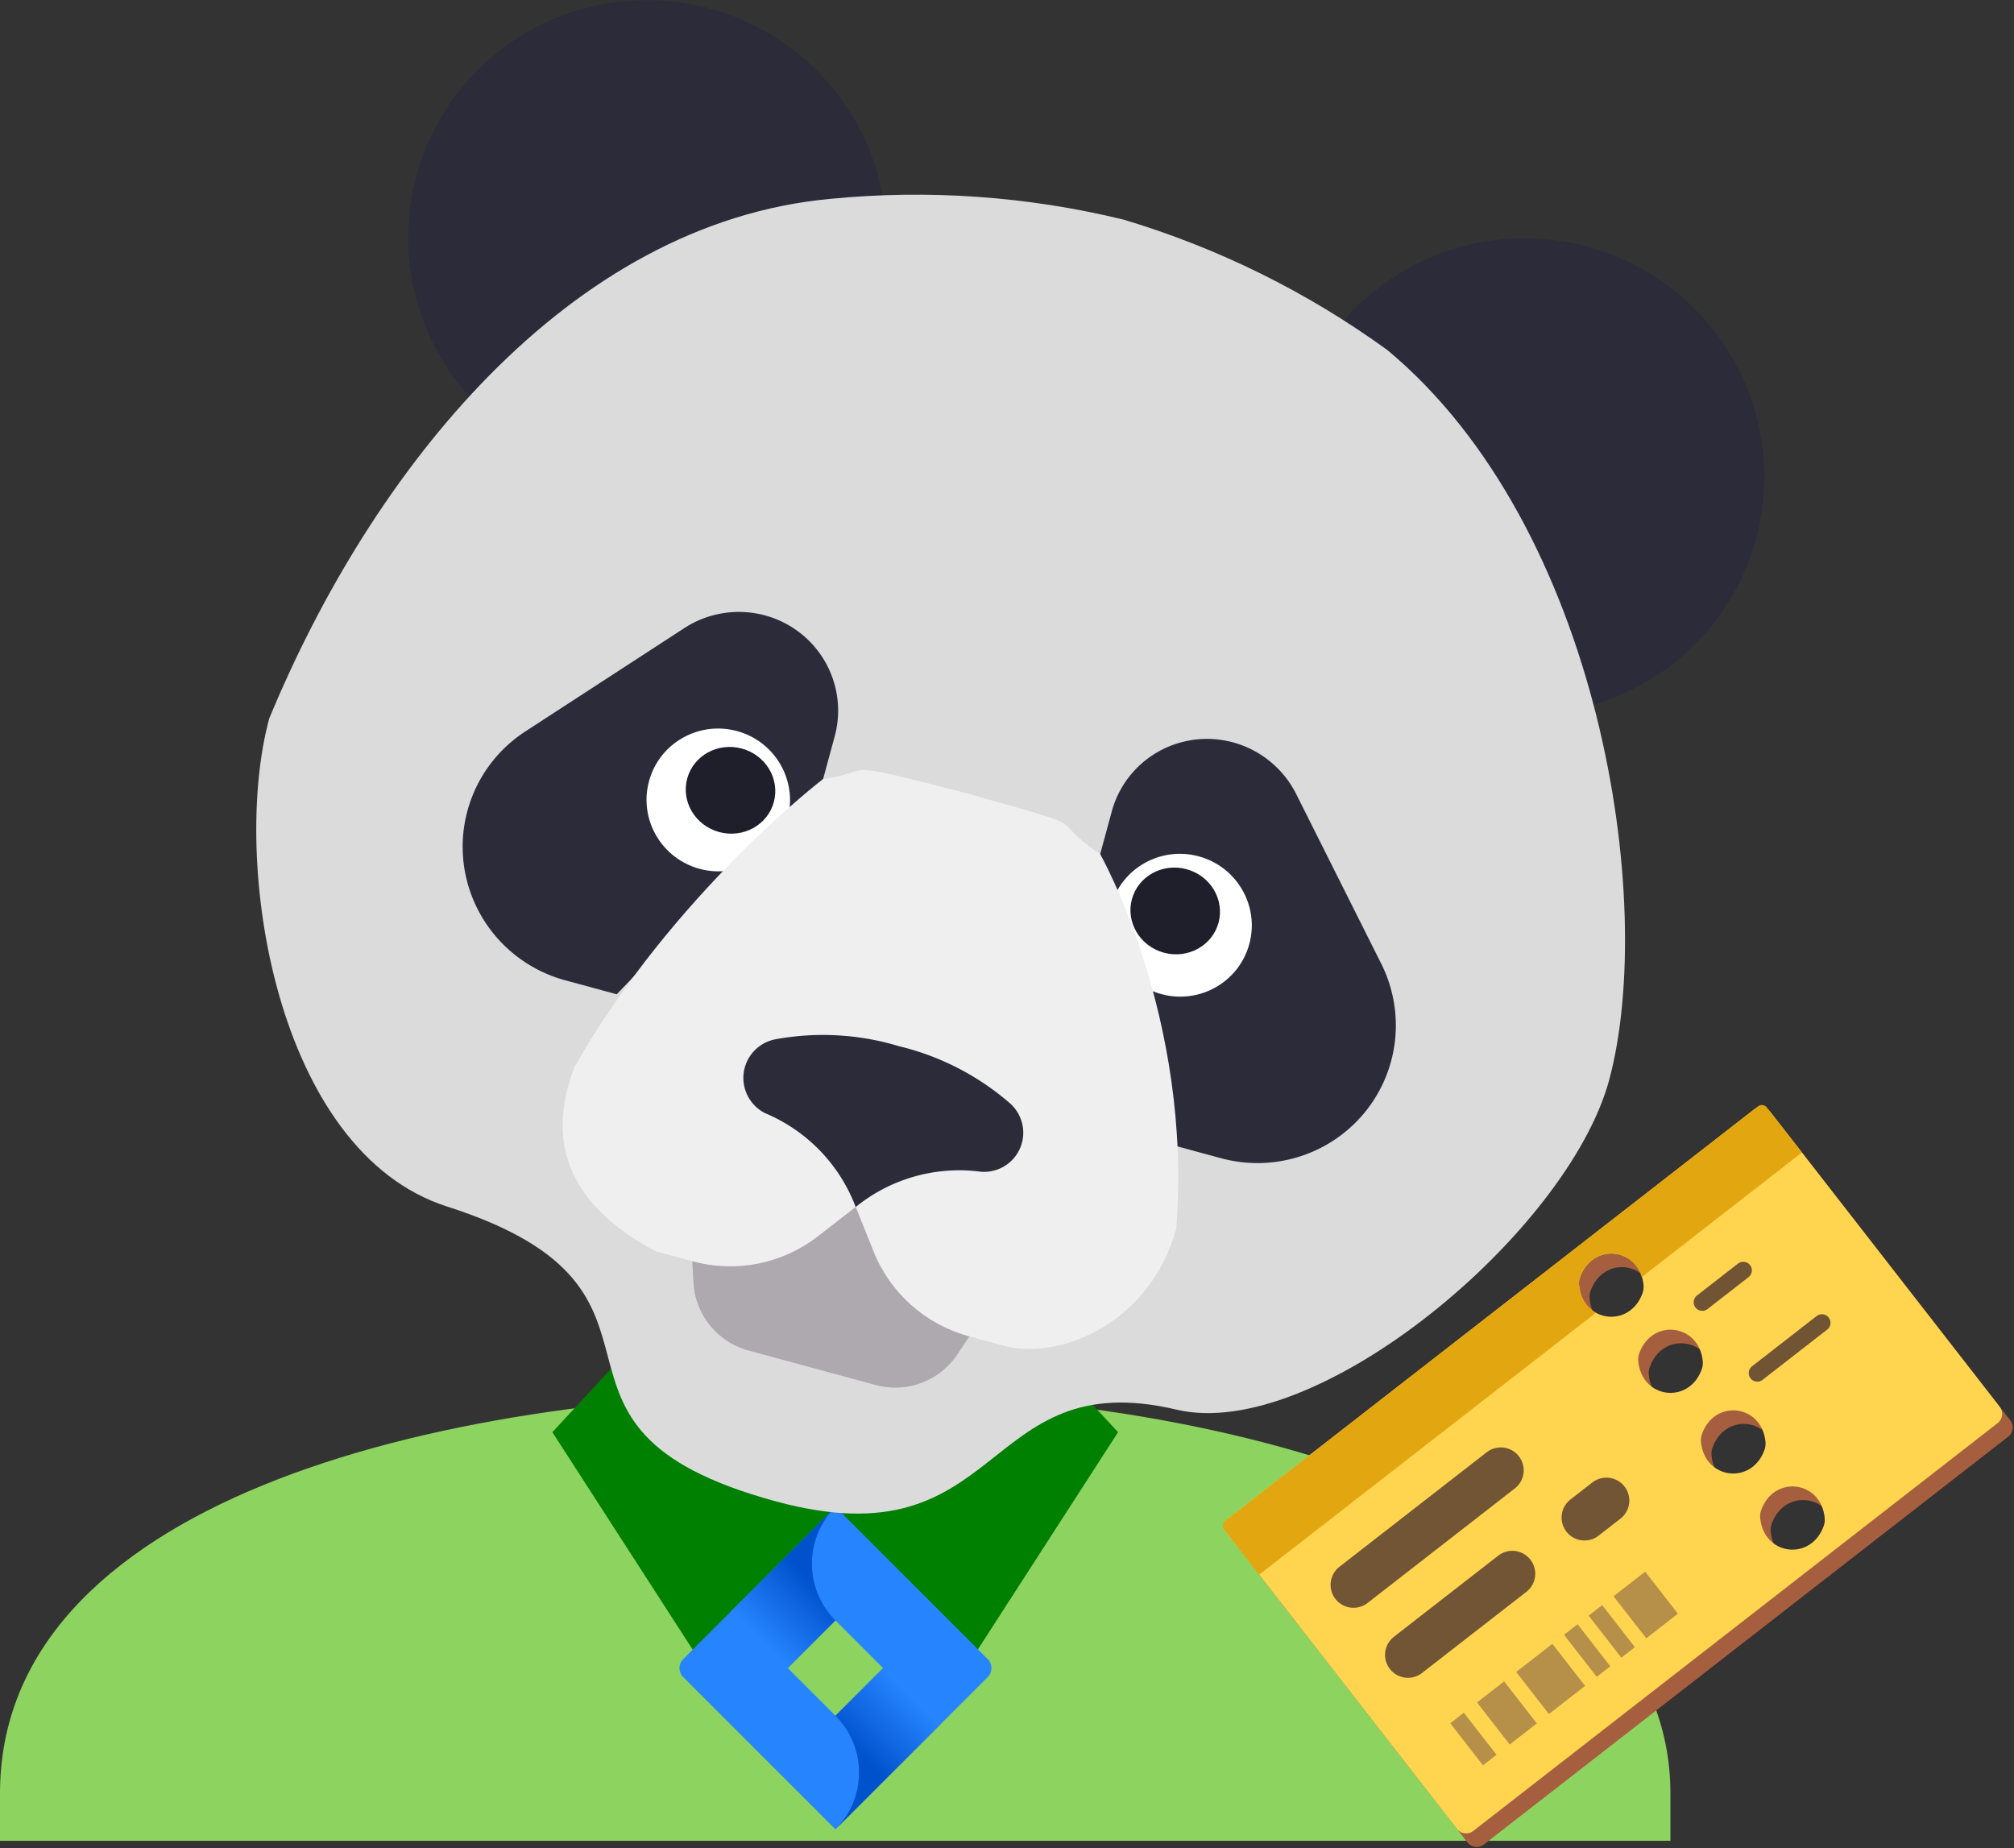 <?xml version="1.0" encoding="UTF-8" standalone="no"?>
<!-- Generator: Adobe Illustrator 24.0.3, SVG Export Plug-In . SVG Version: 6.00 Build 0)  -->

<svg
   version="1.1"
   id="Layer_1"
   x="0px"
   y="0px"
   viewBox="0 0 125.391 115.059"
   xml:space="preserve"
   sodipodi:docname="roles analyst jira.svg"
   inkscape:version="1.2.1 (9c6d41e, 2022-07-14)"
   width="125.391"
   height="115.059"
   inkscape:export-filename="roles analyst jira.png"
   inkscape:export-xdpi="72"
   inkscape:export-ydpi="72"
   xmlns:inkscape="http://www.inkscape.org/namespaces/inkscape"
   xmlns:sodipodi="http://sodipodi.sourceforge.net/DTD/sodipodi-0.dtd"
   xmlns:xlink="http://www.w3.org/1999/xlink"
   xmlns="http://www.w3.org/2000/svg"
   xmlns:svg="http://www.w3.org/2000/svg"><rect x="0" y="0" width="125.391" height="115.059" fill="#333333" stroke="none"/><defs
   id="defs153"><style
   id="style2">.cls-1{fill:#253858;}.cls-2{fill:#2684ff;}.cls-3{fill:url(#linear-gradient);}.cls-4{fill:url(#linear-gradient-2);}</style><linearGradient
   id="linear-gradient"
   x1="34.64"
   y1="15.35"
   x2="19"
   y2="30.99"
   gradientUnits="userSpaceOnUse"><stop
     offset="0.18"
     stop-color="#0052cc"
     id="stop4" /><stop
     offset="1"
     stop-color="#2684ff"
     id="stop6" /></linearGradient><linearGradient
   id="linear-gradient-2"
   x1="38.78"
   y1="60.28"
   x2="54.39"
   y2="44.67"
   xlink:href="#linear-gradient" /><linearGradient
   inkscape:collect="always"
   xlink:href="#linear-gradient"
   id="linearGradient1232"
   gradientUnits="userSpaceOnUse"
   x1="34.64"
   y1="15.35"
   x2="19"
   y2="30.99" />
	
	<linearGradient
   id="SVGID_8_"
   gradientUnits="userSpaceOnUse"
   x1="64"
   y1="16.319"
   x2="64"
   y2="34.552"
   gradientTransform="matrix(1,0,0,-1,0,128)">
			<stop
   offset="0.5"
   style="stop-color:#F5F5F5"
   id="stop61" />
			<stop
   offset="1"
   style="stop-color:#DADADA"
   id="stop63" />
		</linearGradient>
	
	
</defs><sodipodi:namedview
   id="namedview151"
   pagecolor="#ffffff"
   bordercolor="#666666"
   borderopacity="1.0"
   inkscape:pageshadow="2"
   inkscape:pageopacity="0.0"
   inkscape:pagecheckerboard="0"
   showgrid="false"
   inkscape:zoom="2.4113446"
   inkscape:cx="-42.714757"
   inkscape:cy="44.166229"
   inkscape:current-layer="Layer_1"
   inkscape:showpageshadow="2"
   inkscape:deskcolor="#d1d1d1"
   inkscape:window-width="1717"
   inkscape:window-height="1233"
   inkscape:window-x="530"
   inkscape:window-y="195"
   inkscape:window-maximized="0" />
<path
   style="fill:#8dd35f"
   d="m 52.14,86.67 c -0.05,0 -0.09,0 -0.14,0 -25.65,0.03 -52,7.1 -52,24.99 v 2.95 h 1.5 1.5 98 1.5 1.5 v -2.95 C 104,94.79 77.9,86.67 52.14,86.67 Z"
   id="shirt" />
<g
   id="g68"
   transform="translate(-12,-9.33)"
   style="fill:#008000">
		
			
		<polygon
   style="fill:#008000"
   points="75.02,91.38 52.98,91.38 46.39,98.5 55.87,113.19 64,103.15 72.13,113.19 81.61,98.5 "
   id="shirt-collar" />
	</g><path
   style="fill:none"
   d="m 103.36,114.61 0.1,-2.77 c 0,-16.81 -25.69,-25.52 -51.55,-25.47 -25.62,0.05 -51.38,7.67 -51.38,25.47 l -0.1,2.77 z"
   id="path70" />



<g
   id="g48"
   transform="matrix(1.043,0,0,1.043,115.893,27.978)">
	
	
	
	
	
	
	
		
	
		<g
   id="g-ticket"
   transform="matrix(0.27,-0.21,0.21,0.27,-45.103,57.168)"><path
     style="fill:#a65f3e"
     d="m 3.16,33.47 v 65.27 c 0,1.11 0.9,2.02 2.02,2.02 h 115.96 c 1.11,0 2.02,-0.9 2.02,-2.02 V 33.47 c 0,-1.11 -0.9,-2.02 -2.02,-2.02 H 5.18 c -1.12,0 -2.02,0.91 -2.02,2.02 z m 83.01,62.81 c -5.57,3.57 -11.49,-2.34 -7.91,-7.91 0.24,-0.38 0.56,-0.7 0.94,-0.94 5.57,-3.57 11.49,2.34 7.91,7.91 -0.25,0.38 -0.57,0.7 -0.94,0.94 z m 0,-16.83 c -5.57,3.57 -11.49,-2.34 -7.91,-7.91 0.24,-0.38 0.56,-0.7 0.94,-0.94 5.57,-3.57 11.49,2.34 7.91,7.91 -0.25,0.37 -0.57,0.7 -0.94,0.94 z m 0,-17.83 c -5.57,3.57 -11.49,-2.34 -7.91,-7.91 0.24,-0.38 0.56,-0.7 0.94,-0.94 5.57,-3.57 11.49,2.34 7.91,7.91 -0.25,0.37 -0.57,0.7 -0.94,0.94 z m 0,-16.83 c -5.57,3.57 -11.49,-2.34 -7.91,-7.91 0.24,-0.38 0.56,-0.7 0.94,-0.94 5.57,-3.57 11.49,2.34 7.91,7.91 -0.25,0.37 -0.57,0.7 -0.94,0.94 z"
     id="shadow" /><path
     style="fill:#ffd54f"
     d="m 3.16,30.47 v 65.27 c 0,1.11 0.9,2.02 2.02,2.02 h 115.96 c 1.11,0 2.02,-0.9 2.02,-2.02 V 30.47 c 0,-1.11 -0.9,-2.02 -2.02,-2.02 H 5.18 c -1.12,0 -2.02,0.91 -2.02,2.02 z m 83.01,62.81 c -5.57,3.57 -11.49,-2.34 -7.91,-7.91 0.24,-0.38 0.56,-0.7 0.94,-0.94 5.57,-3.57 11.49,2.34 7.91,7.91 -0.25,0.38 -0.57,0.7 -0.94,0.94 z m 0,-16.83 c -5.57,3.57 -11.49,-2.34 -7.91,-7.91 0.24,-0.38 0.56,-0.7 0.94,-0.94 5.57,-3.57 11.49,2.34 7.91,7.91 -0.25,0.37 -0.57,0.7 -0.94,0.94 z m 0,-17.83 c -5.57,3.57 -11.49,-2.34 -7.91,-7.91 0.24,-0.38 0.56,-0.7 0.94,-0.94 5.57,-3.57 11.49,2.34 7.91,7.91 -0.25,0.37 -0.57,0.7 -0.94,0.94 z m 0,-16.83 c -5.57,3.57 -11.49,-2.34 -7.91,-7.91 0.24,-0.38 0.56,-0.7 0.94,-0.94 5.57,-3.57 11.49,2.34 7.91,7.91 -0.25,0.37 -0.57,0.7 -0.94,0.94 z"
     id="ticket-body" /><g
     style="opacity:0.8"
     id="g12">
		
			<line
   style="fill:none;stroke:#4e342e;stroke-width:8;stroke-linecap:round;stroke-miterlimit:10"
   x1="15.06"
   y1="51.03"
   x2="47.62"
   y2="51.03"
   id="ticket-line-1" />
		
			<line
   style="fill:none;stroke:#4e342e;stroke-width:8;stroke-linecap:round;stroke-miterlimit:10"
   x1="15.06"
   y1="66.51"
   x2="38.13"
   y2="66.51"
   id="ticket-line-2" />
		
			<line
   style="fill:none;stroke:#4e342e;stroke-width:8;stroke-linecap:round;stroke-miterlimit:10"
   x1="54.09"
   y1="66.51"
   x2="58.93"
   y2="66.51"
   id="ticket-line-3" />
	</g><g
     style="opacity:0.5"
     id="g38">
		<g
   id="g16">
			<rect
   x="13.56"
   y="80.46"
   style="fill:#6d4c41"
   width="3"
   height="9.3"
   id="rect14" />
		</g>
		<g
   id="g20">
			<rect
   x="38.71"
   y="80.46"
   style="fill:#6d4c41"
   width="3"
   height="9.3"
   id="rect18" />
		</g>
		<g
   id="g24">
			<rect
   x="44.15"
   y="80.46"
   style="fill:#6d4c41"
   width="3"
   height="9.3"
   id="rect22" />
		</g>
		<g
   id="g28">
			<rect
   x="19.47"
   y="80.46"
   style="fill:#6d4c41"
   width="6"
   height="9.3"
   id="rect26" />
		</g>
		<g
   id="g32">
			<rect
   x="49.66"
   y="80.46"
   style="fill:#6d4c41"
   width="7"
   height="9.3"
   id="rect30" />
		</g>
		<g
   id="g36">
			<rect
   x="28.14"
   y="80.46"
   style="fill:#6d4c41"
   width="8"
   height="9.3"
   id="rect34" />
		</g>
	</g><path
     style="fill:#e2a610"
     d="M 122.04,28.45 H 4.27 c -0.62,0 -1.11,0.5 -1.11,1.11 v 9.96 h 74.45 c -0.72,-1.67 -0.64,-3.77 0.76,-5.82 0.19,-0.28 0.44,-0.53 0.72,-0.72 4.42,-2.93 9.1,0.17 9.1,4.36 0,0.77 -0.16,1.51 -0.45,2.17 h 35.41 v -9.96 c 0.01,-0.6 -0.49,-1.1 -1.11,-1.1 z"
     id="ticket-top" /><line
     style="opacity:0.8;fill:none;stroke:#4e342e;stroke-width:3;stroke-linecap:round;stroke-miterlimit:10"
     x1="93.381"
     y1="49.465"
     x2="102.451"
     y2="49.465"
     id="line44" /><line
     style="opacity:0.8;fill:none;stroke:#4e342e;stroke-width:3;stroke-linecap:round;stroke-miterlimit:10"
     x1="93.381"
     y1="65.116"
     x2="107.661"
     y2="65.116"
     id="line46" /></g>
</g><g
   id="logo-diamond group"
   transform="matrix(0.265,0,0,0.265,42.306,93.82)"><path
     class="cls-2"
     d="M 72.4,35.76 39.8,3.16 36.64,0 V 0 L 12.1,24.54 v 0 L 0.88,35.76 a 3,3 0 0 0 0,4.24 L 23.3,62.42 36.64,75.76 61.18,51.22 61.56,50.84 72.4,40 a 3,3 0 0 0 0,-4.24 z m -35.76,13.32 -11.2,-11.2 11.2,-11.2 11.2,11.2 z"
     id="path38" /><path
     class="cls-3"
     d="M 36.64,26.68 A 18.86,18.86 0 0 1 36.56,0.09 l -24.51,24.5 13.34,13.34 z"
     id="path40"
     style="fill:url(#linearGradient1232)" /><path
     class="cls-4"
     d="M 47.87,37.85 36.64,49.08 a 18.86,18.86 0 0 1 0,26.68 v 0 L 61.21,51.19 Z"
     id="path42"
     style="fill:url(#linear-gradient-2)" /></g><g
   id="g604"
   transform="matrix(-1.488,0.055,0.055,1.48,99.626,-12.615)"><g
     id="g19431"
     transform="matrix(0.955,-0.299,0.296,0.955,-8.319,21.846)"><path
       d="M 5.206,18.776 A 10,10 0 1 1 19.026,5.696 Z"
       fill="#2b2b3a"
       id="path1215" /><path
       d="m 38.986,5.696 a 10,10 0 1 1 13.82,13.08 z"
       fill="#2b2b3a"
       id="path1217" /><path
       d="m 29.006,59.824 c 11.957,-0.004 4.759,-7.811 16.497,-8.342 C 53.028,51.141 58.013,39.86 58.013,33.644 56.599,22.517 51.404,10.268 41.069,6.392 c -3.857,-1.471 -7.936,-2.278 -12.063,-2.386 -4.127,0.108 -8.206,0.915 -12.063,2.386 C 6.403,11.234 0.019,25.817 -2.3265829e-7,33.562 -2.3265829e-7,40.214 7.843,51.495 13.843,51.694 c 8.487,0.282 5.163,8.133 15.163,8.13 z"
       fill="#dbdbdb"
       id="path1219"
       sodipodi:nodetypes="sscccccss" /><path
       d="m 17.036,41.006 h -2.23 a 5.8,5.8 0 0 1 -4.34,-9.65 l 5.3,-5.96 a 4.178,4.178 0 0 1 3.1,-1.39 4.135,4.135 0 0 1 4.14,4.14 v 1.86 z"
       fill="#2b2b3a"
       id="path1221" /><path
       d="m 35.006,30.006 v -1.86 a 4.134,4.135 0 0 1 4.139,-4.14 4.177,4.178 0 0 1 3.1,1.39 l 5.299,5.96 a 5.799,5.8 0 0 1 -4.339,9.65 h -2.23 z"
       fill="#2b2b3a"
       id="path1223"
       style="stroke-width:1" /><circle
       cx="39.006"
       cy="32.006"
       fill="#ffffff"
       r="3"
       id="circle1225" /><circle
       cx="19.006"
       cy="32.006"
       fill="#ffffff"
       r="3"
       id="circle1227" /><path
       d="m 23.006,51.006 0.29,0.87 a 3.121,3.121 0 0 0 2.96,2.13 h 5.5 a 3.121,3.121 0 0 0 2.96,-2.13 l 0.29,-0.87 -6,-6 z"
       fill="#aea8af"
       id="path1229" /><path
       d="m 29.006,47.002 1.211,1.615 c 1.126,1.502 2.893,2.385 4.77,2.385 h 1.609 c 4.285,-0.99 5.602,-3.457 5.288,-6.582 -2.082,-8.122 -6.878,-14.418 -6.878,-14.418 -2.135,-0.9 0,-0.93 -6,-1 -6,0.07 -3.143,2e-6 -6,1 0,0 -5.525,5.595 -7.17,14.36 0.017,4.062 3.169,6.567 5.58,6.64 h 1.609 c 1.877,3.94e-4 3.644,-0.883 4.77,-2.385 z"
       fill="#efefef"
       id="path1231"
       sodipodi:nodetypes="ccccccccccccc"
       style="stroke-width:1" /><path
       d="m 34.096,41.093 a 1.658,1.658 0 0 1 -0.39,3.1 6.89,6.89 0 0 0 -4.7,2.813 6.858,6.858 0 0 0 -4.683,-2.812 1.649,1.649 0 0 1 -0.39,-3.1 10.936,10.936 0 0 1 5.081,-1.088 10.937,10.937 0 0 1 5.082,1.087 z"
       fill="#2b2b3a"
       id="path1233" /><g
       fill="#1f1f2b"
       id="g1239"
       transform="translate(-0.994,-0.994)"><ellipse
         cx="20.351"
         cy="32.474"
         id="circle1235"
         rx="1.876"
         ry="1.818" /></g><g
       fill="#1f1f2b"
       id="g1239-9"
       transform="translate(18.267,-0.994)"><ellipse
         cx="20.351"
         cy="32.474"
         id="circle1235-5"
         rx="1.876"
         ry="1.818" /></g></g></g></svg>
